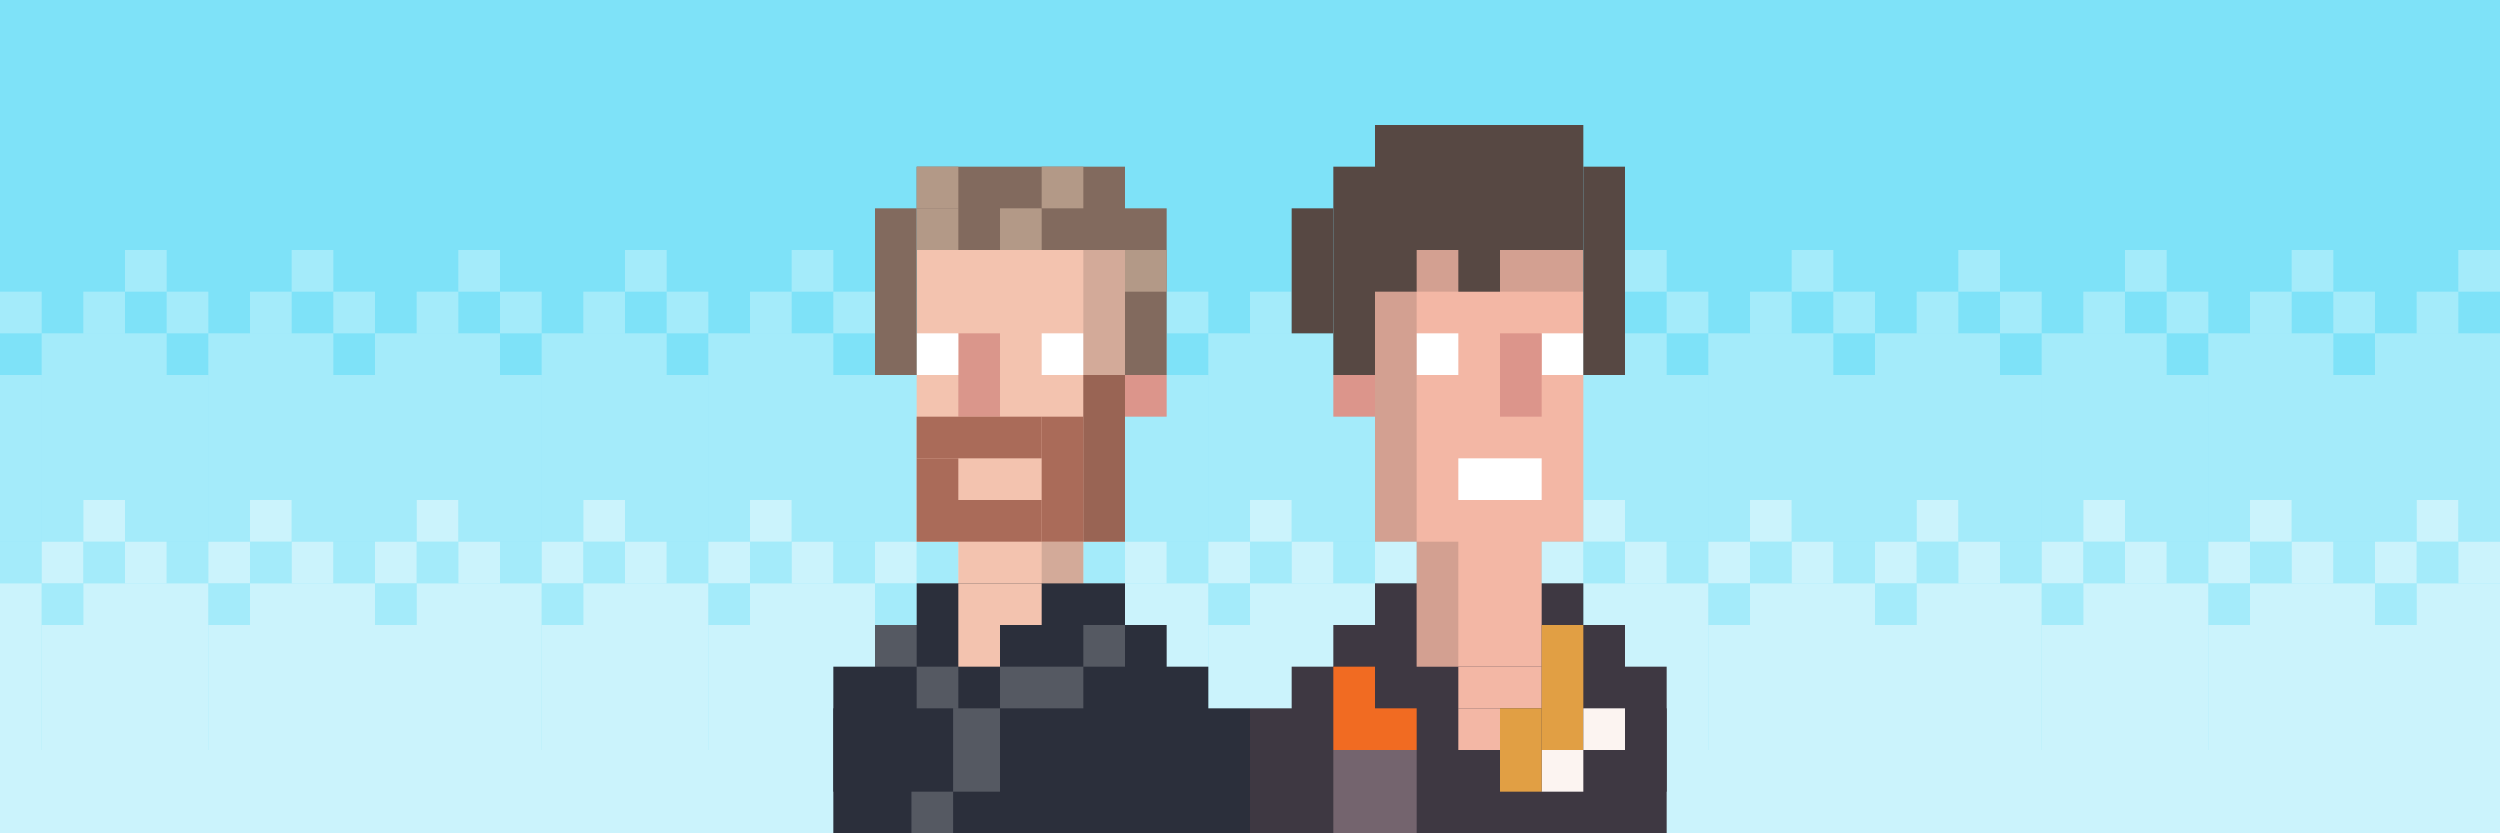 <svg width="720" height="240" viewBox="0 0 720 240" fill="none" xmlns="http://www.w3.org/2000/svg">
<rect x="0" y="0" width="720" height="240" fill="#808080" stroke="none"/>
<g clip-path="url(#clip0_1264_1956)">
<rect width="720" height="240" fill="#7EE2F8"/>
<rect x="492" y="180" width="48" height="36" fill="white" fill-opacity="0.6"/>
<rect x="492" y="156" width="12" height="12" fill="white" fill-opacity="0.6"/>
<rect x="504" y="168" width="36" height="12" fill="white" fill-opacity="0.6"/>
<rect x="516" y="156" width="12" height="12" fill="white" fill-opacity="0.6"/>
<rect x="504" y="144" width="12" height="12" fill="white" fill-opacity="0.6"/>
<rect x="492" y="168" width="12" height="12" fill="white" fill-opacity="0.3"/>
<rect x="504" y="156" width="12" height="12" fill="white" fill-opacity="0.3"/>
<rect x="528" y="156" width="12" height="12" fill="white" fill-opacity="0.3"/>
<rect x="516" y="144" width="24" height="12" fill="white" fill-opacity="0.3"/>
<rect x="492" y="144" width="12" height="12" fill="white" fill-opacity="0.3"/>
<rect x="444" y="180" width="48" height="36" fill="white" fill-opacity="0.6"/>
<rect x="444" y="156" width="12" height="12" fill="white" fill-opacity="0.6"/>
<rect x="456" y="168" width="36" height="12" fill="white" fill-opacity="0.6"/>
<rect x="468" y="156" width="12" height="12" fill="white" fill-opacity="0.6"/>
<rect x="456" y="144" width="12" height="12" fill="white" fill-opacity="0.6"/>
<rect x="444" y="168" width="12" height="12" fill="white" fill-opacity="0.3"/>
<rect x="456" y="156" width="12" height="12" fill="white" fill-opacity="0.3"/>
<rect x="480" y="156" width="12" height="12" fill="white" fill-opacity="0.3"/>
<rect x="468" y="144" width="24" height="12" fill="white" fill-opacity="0.3"/>
<rect x="444" y="144" width="12" height="12" fill="white" fill-opacity="0.3"/>
<rect x="396" y="180" width="48" height="36" fill="white" fill-opacity="0.6"/>
<rect x="396" y="156" width="12" height="12" fill="white" fill-opacity="0.6"/>
<rect x="408" y="168" width="36" height="12" fill="white" fill-opacity="0.6"/>
<rect x="420" y="156" width="12" height="12" fill="white" fill-opacity="0.6"/>
<rect x="408" y="144" width="12" height="12" fill="white" fill-opacity="0.6"/>
<rect x="396" y="168" width="12" height="12" fill="white" fill-opacity="0.3"/>
<rect x="408" y="156" width="12" height="12" fill="white" fill-opacity="0.3"/>
<rect x="432" y="156" width="12" height="12" fill="white" fill-opacity="0.3"/>
<rect x="420" y="144" width="24" height="12" fill="white" fill-opacity="0.3"/>
<rect x="396" y="144" width="12" height="12" fill="white" fill-opacity="0.3"/>
<rect x="348" y="180" width="48" height="36" fill="white" fill-opacity="0.6"/>
<rect x="348" y="156" width="12" height="12" fill="white" fill-opacity="0.6"/>
<rect x="360" y="168" width="36" height="12" fill="white" fill-opacity="0.6"/>
<rect x="372" y="156" width="12" height="12" fill="white" fill-opacity="0.6"/>
<rect x="360" y="144" width="12" height="12" fill="white" fill-opacity="0.6"/>
<rect x="348" y="168" width="12" height="12" fill="white" fill-opacity="0.3"/>
<rect x="360" y="156" width="12" height="12" fill="white" fill-opacity="0.3"/>
<rect x="384" y="156" width="12" height="12" fill="white" fill-opacity="0.3"/>
<rect x="372" y="144" width="24" height="12" fill="white" fill-opacity="0.3"/>
<rect x="348" y="144" width="12" height="12" fill="white" fill-opacity="0.3"/>
<rect x="300" y="180" width="48" height="36" fill="white" fill-opacity="0.6"/>
<rect x="300" y="156" width="12" height="12" fill="white" fill-opacity="0.6"/>
<rect x="312" y="168" width="36" height="12" fill="white" fill-opacity="0.6"/>
<rect x="324" y="156" width="12" height="12" fill="white" fill-opacity="0.6"/>
<rect x="312" y="144" width="12" height="12" fill="white" fill-opacity="0.6"/>
<rect x="300" y="168" width="12" height="12" fill="white" fill-opacity="0.3"/>
<rect x="312" y="156" width="12" height="12" fill="white" fill-opacity="0.3"/>
<rect x="336" y="156" width="12" height="12" fill="white" fill-opacity="0.3"/>
<rect x="324" y="144" width="24" height="12" fill="white" fill-opacity="0.3"/>
<rect x="300" y="144" width="12" height="12" fill="white" fill-opacity="0.3"/>
<rect x="252" y="180" width="48" height="36" fill="white" fill-opacity="0.6"/>
<rect x="252" y="156" width="12" height="12" fill="white" fill-opacity="0.6"/>
<rect x="264" y="168" width="36" height="12" fill="white" fill-opacity="0.6"/>
<rect x="276" y="156" width="12" height="12" fill="white" fill-opacity="0.6"/>
<rect x="264" y="144" width="12" height="12" fill="white" fill-opacity="0.6"/>
<rect x="252" y="168" width="12" height="12" fill="white" fill-opacity="0.3"/>
<rect x="264" y="156" width="12" height="12" fill="white" fill-opacity="0.3"/>
<rect x="288" y="156" width="12" height="12" fill="white" fill-opacity="0.3"/>
<rect x="276" y="144" width="24" height="12" fill="white" fill-opacity="0.3"/>
<rect x="252" y="144" width="12" height="12" fill="white" fill-opacity="0.3"/>
<rect x="204" y="180" width="48" height="36" fill="white" fill-opacity="0.6"/>
<rect x="204" y="156" width="12" height="12" fill="white" fill-opacity="0.6"/>
<rect x="216" y="168" width="36" height="12" fill="white" fill-opacity="0.6"/>
<rect x="228" y="156" width="12" height="12" fill="white" fill-opacity="0.6"/>
<rect x="216" y="144" width="12" height="12" fill="white" fill-opacity="0.6"/>
<rect x="204" y="168" width="12" height="12" fill="white" fill-opacity="0.3"/>
<rect x="216" y="156" width="12" height="12" fill="white" fill-opacity="0.3"/>
<rect x="240" y="156" width="12" height="12" fill="white" fill-opacity="0.3"/>
<rect x="228" y="144" width="24" height="12" fill="white" fill-opacity="0.3"/>
<rect x="204" y="144" width="12" height="12" fill="white" fill-opacity="0.3"/>
<rect x="156" y="180" width="48" height="36" fill="white" fill-opacity="0.6"/>
<rect x="156" y="156" width="12" height="12" fill="white" fill-opacity="0.6"/>
<rect x="168" y="168" width="36" height="12" fill="white" fill-opacity="0.6"/>
<rect x="180" y="156" width="12" height="12" fill="white" fill-opacity="0.6"/>
<rect x="168" y="144" width="12" height="12" fill="white" fill-opacity="0.6"/>
<rect x="156" y="168" width="12" height="12" fill="white" fill-opacity="0.3"/>
<rect x="168" y="156" width="12" height="12" fill="white" fill-opacity="0.3"/>
<rect x="192" y="156" width="12" height="12" fill="white" fill-opacity="0.3"/>
<rect x="180" y="144" width="24" height="12" fill="white" fill-opacity="0.3"/>
<rect x="156" y="144" width="12" height="12" fill="white" fill-opacity="0.3"/>
<rect x="108" y="180" width="48" height="36" fill="white" fill-opacity="0.6"/>
<rect x="108" y="156" width="12" height="12" fill="white" fill-opacity="0.6"/>
<rect x="120" y="168" width="36" height="12" fill="white" fill-opacity="0.6"/>
<rect x="132" y="156" width="12" height="12" fill="white" fill-opacity="0.6"/>
<rect x="120" y="144" width="12" height="12" fill="white" fill-opacity="0.6"/>
<rect x="108" y="168" width="12" height="12" fill="white" fill-opacity="0.3"/>
<rect x="120" y="156" width="12" height="12" fill="white" fill-opacity="0.3"/>
<rect x="144" y="156" width="12" height="12" fill="white" fill-opacity="0.3"/>
<rect x="132" y="144" width="24" height="12" fill="white" fill-opacity="0.3"/>
<rect x="108" y="144" width="12" height="12" fill="white" fill-opacity="0.3"/>
<rect x="60" y="180" width="48" height="36" fill="white" fill-opacity="0.6"/>
<rect x="60" y="156" width="12" height="12" fill="white" fill-opacity="0.6"/>
<rect x="72" y="168" width="36" height="12" fill="white" fill-opacity="0.6"/>
<rect x="84" y="156" width="12" height="12" fill="white" fill-opacity="0.6"/>
<rect x="72" y="144" width="12" height="12" fill="white" fill-opacity="0.6"/>
<rect x="60" y="168" width="12" height="12" fill="white" fill-opacity="0.3"/>
<rect x="72" y="156" width="12" height="12" fill="white" fill-opacity="0.3"/>
<rect x="96" y="156" width="12" height="12" fill="white" fill-opacity="0.3"/>
<rect x="84" y="144" width="24" height="12" fill="white" fill-opacity="0.3"/>
<rect x="60" y="144" width="12" height="12" fill="white" fill-opacity="0.3"/>
<rect x="12" y="180" width="48" height="36" fill="white" fill-opacity="0.6"/>
<rect x="12" y="156" width="12" height="12" fill="white" fill-opacity="0.6"/>
<rect x="24" y="168" width="36" height="12" fill="white" fill-opacity="0.6"/>
<rect x="36" y="156" width="12" height="12" fill="white" fill-opacity="0.6"/>
<rect x="24" y="144" width="12" height="12" fill="white" fill-opacity="0.6"/>
<rect x="12" y="168" width="12" height="12" fill="white" fill-opacity="0.3"/>
<rect x="24" y="156" width="12" height="12" fill="white" fill-opacity="0.3"/>
<rect x="48" y="156" width="12" height="12" fill="white" fill-opacity="0.3"/>
<rect x="36" y="144" width="24" height="12" fill="white" fill-opacity="0.3"/>
<rect x="12" y="144" width="12" height="12" fill="white" fill-opacity="0.3"/>
<rect x="-36" y="180" width="48" height="36" fill="white" fill-opacity="0.6"/>
<rect x="-24" y="168" width="36" height="12" fill="white" fill-opacity="0.6"/>
<rect y="156" width="12" height="12" fill="white" fill-opacity="0.3"/>
<rect x="-12" y="144" width="24" height="12" fill="white" fill-opacity="0.3"/>
<rect x="684" y="180" width="48" height="36" fill="white" fill-opacity="0.6"/>
<rect x="684" y="156" width="12" height="12" fill="white" fill-opacity="0.6"/>
<rect x="696" y="168" width="36" height="12" fill="white" fill-opacity="0.6"/>
<rect x="708" y="156" width="12" height="12" fill="white" fill-opacity="0.6"/>
<rect x="696" y="144" width="12" height="12" fill="white" fill-opacity="0.6"/>
<rect x="684" y="168" width="12" height="12" fill="white" fill-opacity="0.3"/>
<rect x="696" y="156" width="12" height="12" fill="white" fill-opacity="0.3"/>
<rect x="708" y="144" width="24" height="12" fill="white" fill-opacity="0.3"/>
<rect x="684" y="144" width="12" height="12" fill="white" fill-opacity="0.3"/>
<rect x="636" y="180" width="48" height="36" fill="white" fill-opacity="0.6"/>
<rect x="636" y="156" width="12" height="12" fill="white" fill-opacity="0.6"/>
<rect x="648" y="168" width="36" height="12" fill="white" fill-opacity="0.6"/>
<rect x="660" y="156" width="12" height="12" fill="white" fill-opacity="0.6"/>
<rect x="648" y="144" width="12" height="12" fill="white" fill-opacity="0.6"/>
<rect x="636" y="168" width="12" height="12" fill="white" fill-opacity="0.3"/>
<rect x="648" y="156" width="12" height="12" fill="white" fill-opacity="0.3"/>
<rect x="672" y="156" width="12" height="12" fill="white" fill-opacity="0.3"/>
<rect x="660" y="144" width="24" height="12" fill="white" fill-opacity="0.3"/>
<rect x="636" y="144" width="12" height="12" fill="white" fill-opacity="0.3"/>
<rect x="588" y="180" width="48" height="36" fill="white" fill-opacity="0.6"/>
<rect x="588" y="156" width="12" height="12" fill="white" fill-opacity="0.6"/>
<rect x="600" y="168" width="36" height="12" fill="white" fill-opacity="0.6"/>
<rect x="612" y="156" width="12" height="12" fill="white" fill-opacity="0.6"/>
<rect x="600" y="144" width="12" height="12" fill="white" fill-opacity="0.6"/>
<rect x="588" y="168" width="12" height="12" fill="white" fill-opacity="0.3"/>
<rect x="600" y="156" width="12" height="12" fill="white" fill-opacity="0.3"/>
<rect x="624" y="156" width="12" height="12" fill="white" fill-opacity="0.3"/>
<rect x="612" y="144" width="24" height="12" fill="white" fill-opacity="0.3"/>
<rect x="588" y="144" width="12" height="12" fill="white" fill-opacity="0.3"/>
<rect x="540" y="180" width="48" height="36" fill="white" fill-opacity="0.6"/>
<rect x="540" y="156" width="12" height="12" fill="white" fill-opacity="0.6"/>
<rect x="552" y="168" width="36" height="12" fill="white" fill-opacity="0.6"/>
<rect x="564" y="156" width="12" height="12" fill="white" fill-opacity="0.6"/>
<rect x="552" y="144" width="12" height="12" fill="white" fill-opacity="0.6"/>
<rect x="540" y="168" width="12" height="12" fill="white" fill-opacity="0.3"/>
<rect x="552" y="156" width="12" height="12" fill="white" fill-opacity="0.3"/>
<rect x="576" y="156" width="12" height="12" fill="white" fill-opacity="0.3"/>
<rect x="564" y="144" width="24" height="12" fill="white" fill-opacity="0.3"/>
<rect x="540" y="144" width="12" height="12" fill="white" fill-opacity="0.3"/>
<rect width="48" height="36" transform="matrix(-1 0 0 1 204 108)" fill="white" fill-opacity="0.3"/>
<rect width="12" height="12" transform="matrix(-1 0 0 1 204 84)" fill="white" fill-opacity="0.3"/>
<rect width="36" height="12" transform="matrix(-1 0 0 1 192 96)" fill="white" fill-opacity="0.3"/>
<rect width="12" height="12" transform="matrix(-1 0 0 1 180 84)" fill="white" fill-opacity="0.3"/>
<rect width="12" height="12" transform="matrix(-1 0 0 1 192 72)" fill="white" fill-opacity="0.3"/>
<rect width="48" height="36" transform="matrix(-1 0 0 1 252 108)" fill="white" fill-opacity="0.3"/>
<rect width="12" height="12" transform="matrix(-1 0 0 1 252 84)" fill="white" fill-opacity="0.3"/>
<rect width="36" height="12" transform="matrix(-1 0 0 1 240 96)" fill="white" fill-opacity="0.3"/>
<rect width="12" height="12" transform="matrix(-1 0 0 1 228 84)" fill="white" fill-opacity="0.3"/>
<rect width="12" height="12" transform="matrix(-1 0 0 1 240 72)" fill="white" fill-opacity="0.3"/>
<rect width="48" height="36" transform="matrix(-1 0 0 1 300 108)" fill="white" fill-opacity="0.3"/>
<rect width="12" height="12" transform="matrix(-1 0 0 1 300 84)" fill="white" fill-opacity="0.3"/>
<rect width="36" height="12" transform="matrix(-1 0 0 1 288 96)" fill="white" fill-opacity="0.3"/>
<rect width="12" height="12" transform="matrix(-1 0 0 1 276 84)" fill="white" fill-opacity="0.3"/>
<rect width="12" height="12" transform="matrix(-1 0 0 1 288 72)" fill="white" fill-opacity="0.3"/>
<rect width="48" height="36" transform="matrix(-1 0 0 1 348 108)" fill="white" fill-opacity="0.3"/>
<rect width="12" height="12" transform="matrix(-1 0 0 1 348 84)" fill="white" fill-opacity="0.3"/>
<rect width="36" height="12" transform="matrix(-1 0 0 1 336 96)" fill="white" fill-opacity="0.3"/>
<rect width="12" height="12" transform="matrix(-1 0 0 1 324 84)" fill="white" fill-opacity="0.3"/>
<rect width="12" height="12" transform="matrix(-1 0 0 1 336 72)" fill="white" fill-opacity="0.3"/>
<rect width="48" height="36" transform="matrix(-1 0 0 1 396 108)" fill="white" fill-opacity="0.3"/>
<rect width="12" height="12" transform="matrix(-1 0 0 1 396 84)" fill="white" fill-opacity="0.3"/>
<rect width="36" height="12" transform="matrix(-1 0 0 1 384 96)" fill="white" fill-opacity="0.3"/>
<rect width="12" height="12" transform="matrix(-1 0 0 1 372 84)" fill="white" fill-opacity="0.3"/>
<rect width="12" height="12" transform="matrix(-1 0 0 1 384 72)" fill="white" fill-opacity="0.3"/>
<rect width="48" height="36" transform="matrix(-1 0 0 1 444 108)" fill="white" fill-opacity="0.3"/>
<rect width="12" height="12" transform="matrix(-1 0 0 1 444 84)" fill="white" fill-opacity="0.3"/>
<rect width="36" height="12" transform="matrix(-1 0 0 1 432 96)" fill="white" fill-opacity="0.3"/>
<rect width="12" height="12" transform="matrix(-1 0 0 1 420 84)" fill="white" fill-opacity="0.3"/>
<rect width="12" height="12" transform="matrix(-1 0 0 1 432 72)" fill="white" fill-opacity="0.3"/>
<rect width="48" height="36" transform="matrix(-1 0 0 1 492 108)" fill="white" fill-opacity="0.3"/>
<rect width="12" height="12" transform="matrix(-1 0 0 1 492 84)" fill="white" fill-opacity="0.3"/>
<rect width="36" height="12" transform="matrix(-1 0 0 1 480 96)" fill="white" fill-opacity="0.3"/>
<rect width="12" height="12" transform="matrix(-1 0 0 1 468 84)" fill="white" fill-opacity="0.3"/>
<rect width="12" height="12" transform="matrix(-1 0 0 1 480 72)" fill="white" fill-opacity="0.3"/>
<rect width="48" height="36" transform="matrix(-1 0 0 1 540 108)" fill="white" fill-opacity="0.3"/>
<rect width="12" height="12" transform="matrix(-1 0 0 1 540 84)" fill="white" fill-opacity="0.3"/>
<rect width="36" height="12" transform="matrix(-1 0 0 1 528 96)" fill="white" fill-opacity="0.3"/>
<rect width="12" height="12" transform="matrix(-1 0 0 1 516 84)" fill="white" fill-opacity="0.3"/>
<rect width="12" height="12" transform="matrix(-1 0 0 1 528 72)" fill="white" fill-opacity="0.3"/>
<rect width="48" height="36" transform="matrix(-1 0 0 1 12 108)" fill="white" fill-opacity="0.3"/>
<rect width="12" height="12" transform="matrix(-1 0 0 1 12 84)" fill="white" fill-opacity="0.3"/>
<rect width="48" height="36" transform="matrix(-1 0 0 1 60 108)" fill="white" fill-opacity="0.3"/>
<rect width="12" height="12" transform="matrix(-1 0 0 1 60 84)" fill="white" fill-opacity="0.3"/>
<rect width="36" height="12" transform="matrix(-1 0 0 1 48 96)" fill="white" fill-opacity="0.3"/>
<rect width="12" height="12" transform="matrix(-1 0 0 1 36 84)" fill="white" fill-opacity="0.3"/>
<rect width="12" height="12" transform="matrix(-1 0 0 1 48 72)" fill="white" fill-opacity="0.3"/>
<rect width="48" height="36" transform="matrix(-1 0 0 1 108 108)" fill="white" fill-opacity="0.3"/>
<rect width="12" height="12" transform="matrix(-1 0 0 1 108 84)" fill="white" fill-opacity="0.3"/>
<rect width="36" height="12" transform="matrix(-1 0 0 1 96 96)" fill="white" fill-opacity="0.3"/>
<rect width="12" height="12" transform="matrix(-1 0 0 1 84 84)" fill="white" fill-opacity="0.3"/>
<rect width="12" height="12" transform="matrix(-1 0 0 1 96 72)" fill="white" fill-opacity="0.3"/>
<rect width="48" height="36" transform="matrix(-1 0 0 1 156 108)" fill="white" fill-opacity="0.3"/>
<rect width="12" height="12" transform="matrix(-1 0 0 1 156 84)" fill="white" fill-opacity="0.3"/>
<rect width="36" height="12" transform="matrix(-1 0 0 1 144 96)" fill="white" fill-opacity="0.3"/>
<rect width="12" height="12" transform="matrix(-1 0 0 1 132 84)" fill="white" fill-opacity="0.3"/>
<rect width="12" height="12" transform="matrix(-1 0 0 1 144 72)" fill="white" fill-opacity="0.3"/>
<rect width="48" height="36" transform="matrix(-1 0 0 1 588 108)" fill="white" fill-opacity="0.3"/>
<rect width="12" height="12" transform="matrix(-1 0 0 1 588 84)" fill="white" fill-opacity="0.3"/>
<rect width="36" height="12" transform="matrix(-1 0 0 1 576 96)" fill="white" fill-opacity="0.3"/>
<rect width="12" height="12" transform="matrix(-1 0 0 1 564 84)" fill="white" fill-opacity="0.3"/>
<rect width="12" height="12" transform="matrix(-1 0 0 1 576 72)" fill="white" fill-opacity="0.3"/>
<rect width="48" height="36" transform="matrix(-1 0 0 1 636 108)" fill="white" fill-opacity="0.3"/>
<rect width="12" height="12" transform="matrix(-1 0 0 1 636 84)" fill="white" fill-opacity="0.3"/>
<rect width="36" height="12" transform="matrix(-1 0 0 1 624 96)" fill="white" fill-opacity="0.3"/>
<rect width="12" height="12" transform="matrix(-1 0 0 1 612 84)" fill="white" fill-opacity="0.3"/>
<rect width="12" height="12" transform="matrix(-1 0 0 1 624 72)" fill="white" fill-opacity="0.3"/>
<rect width="48" height="36" transform="matrix(-1 0 0 1 684 108)" fill="white" fill-opacity="0.3"/>
<rect width="12" height="12" transform="matrix(-1 0 0 1 684 84)" fill="white" fill-opacity="0.3"/>
<rect width="36" height="12" transform="matrix(-1 0 0 1 672 96)" fill="white" fill-opacity="0.3"/>
<rect width="12" height="12" transform="matrix(-1 0 0 1 660 84)" fill="white" fill-opacity="0.3"/>
<rect width="12" height="12" transform="matrix(-1 0 0 1 672 72)" fill="white" fill-opacity="0.3"/>
<rect width="48" height="36" transform="matrix(-1 0 0 1 732 108)" fill="white" fill-opacity="0.3"/>
<rect width="36" height="12" transform="matrix(-1 0 0 1 720 96)" fill="white" fill-opacity="0.3"/>
<rect width="12" height="12" transform="matrix(-1 0 0 1 708 84)" fill="white" fill-opacity="0.3"/>
<rect width="12" height="12" transform="matrix(-1 0 0 1 720 72)" fill="white" fill-opacity="0.3"/>
<rect y="216" width="720" height="24" fill="white" fill-opacity="0.6"/>
<rect width="60" height="84" transform="matrix(-1 0 0 1 324 72)" fill="#F3C3AF"/>
<rect width="12" height="24" transform="matrix(-1 0 0 1 288 96)" fill="#DA968B"/>
<rect width="36" height="60" transform="matrix(-1 0 0 1 312 144)" fill="#F3C3AF"/>
<rect width="12" height="12" transform="matrix(-1 0 0 1 312 96)" fill="white"/>
<rect width="12" height="12" transform="matrix(-1 0 0 1 276 96)" fill="white"/>
<rect width="12" height="12" transform="matrix(-1 0 0 1 336 108)" fill="#DC958B"/>
<rect width="60" height="36" transform="matrix(-1 0 0 1 324 168)" fill="#2B2F3B"/>
<rect width="84" height="36" transform="matrix(-1 0 0 1 336 180)" fill="#2B2F3B"/>
<rect width="108" height="36" transform="matrix(-1 0 0 1 348 192)" fill="#2B2F3B"/>
<rect width="120" height="36" transform="matrix(-1 0 0 1 360 204)" fill="#2B2F3B"/>
<rect width="60" height="24" transform="matrix(-1 0 0 1 324 48)" fill="#826A5E"/>
<rect width="12" height="48" transform="matrix(-1 0 0 1 264 60)" fill="#826A5E"/>
<rect width="12" height="12" transform="matrix(-1 0 0 1 312 48)" fill="#B39987"/>
<rect width="24" height="12" transform="matrix(-1 0 0 1 300 168)" fill="#F3C3AF"/>
<rect width="12" height="12" transform="matrix(-1 0 0 1 288 180)" fill="#F3C3AF"/>
<rect width="12" height="12" transform="matrix(-1 0 0 1 276 48)" fill="#B39987"/>
<rect width="12" height="12" transform="matrix(-1 0 0 1 300 60)" fill="#B39987"/>
<rect width="12" height="12" transform="matrix(-1 0 0 1 276 60)" fill="#B39987"/>
<rect width="12" height="48" transform="matrix(-1 0 0 1 336 60)" fill="#826A5E"/>
<rect width="36" height="12" transform="matrix(-1 0 0 1 300 120)" fill="#AA6B59"/>
<rect width="36" height="12" transform="matrix(-1 0 0 1 300 144)" fill="#AA6B59"/>
<rect width="12" height="36" transform="matrix(-1 0 0 1 312 120)" fill="#AA6B59"/>
<rect width="12" height="12" transform="matrix(-1 0 0 1 276 132)" fill="#AA6B59"/>
<rect width="12" height="48" transform="matrix(-1 0 0 1 324 108)" fill="#AA6B59"/>
<rect width="12" height="12" transform="matrix(-1 0 0 1 336 72)" fill="#B39987"/>
<rect opacity="0.2" width="12" height="84" transform="matrix(-1 0 0 1 324 72)" fill="#574843"/>
<rect opacity="0.2" width="12" height="12" transform="matrix(-1 0 0 1 312 156)" fill="#574843"/>
<rect opacity="0.2" width="12" height="12" transform="matrix(-1 0 0 1 324 180)" fill="white"/>
<rect opacity="0.2" width="12" height="12" transform="matrix(-1 0 0 1 274.5 228)" fill="white"/>
<rect opacity="0.2" width="24" height="12" transform="matrix(-1 0 0 1 312 192)" fill="white"/>
<rect opacity="0.2" width="12" height="12" transform="matrix(-1 0 0 1 276 192)" fill="white"/>
<rect opacity="0.2" width="12" height="12" transform="matrix(-1 0 0 1 264 180)" fill="white"/>
<rect opacity="0.2" width="13.5" height="24" transform="matrix(-1 0 0 1 288 204)" fill="white"/>
<rect width="60" height="36" transform="matrix(-1 0 0 1 456 168)" fill="#3E3842"/>
<rect width="84" height="36" transform="matrix(-1 0 0 1 468 180)" fill="#3E3842"/>
<rect width="108" height="36" transform="matrix(-1 0 0 1 480 192)" fill="#3E3842"/>
<rect width="120" height="36" transform="matrix(-1 0 0 1 480 204)" fill="#3E3842"/>
<rect width="36" height="48" transform="matrix(-1 0 0 1 444 144)" fill="#F3B7A5"/>
<rect width="24" height="12" transform="matrix(-1 0 0 1 444 192)" fill="#F3B7A5"/>
<rect width="12" height="12" transform="matrix(-1 0 0 1 432 204)" fill="#F3B7A5"/>
<rect width="60" height="84" transform="matrix(-1 0 0 1 456 72)" fill="#F3B7A5"/>
<rect width="24" height="12" transform="matrix(-1 0 0 1 444 132)" fill="white"/>
<rect width="12" height="12" transform="matrix(-1 0 0 1 420 96)" fill="white"/>
<rect width="12" height="12" transform="matrix(-1 0 0 1 396 108)" fill="#DC958B"/>
<rect width="12" height="12" transform="matrix(-1 0 0 1 456 96)" fill="white"/>
<rect width="12" height="24" transform="matrix(-1 0 0 1 444 96)" fill="#DC958B"/>
<rect opacity="0.2" width="48" height="12" transform="matrix(-1 0 0 1 456 72)" fill="#574843"/>
<rect opacity="0.2" width="12" height="84" transform="matrix(-1 0 0 1 408 72)" fill="#574843"/>
<rect opacity="0.2" width="12" height="36" transform="matrix(-1 0 0 1 420 156)" fill="#574843"/>
<rect width="12" height="60" transform="matrix(-1 0 0 1 468 48)" fill="#574843"/>
<rect width="12" height="12" transform="matrix(-1 0 0 1 432 72)" fill="#574843"/>
<rect width="12" height="12" transform="matrix(-1 0 0 1 408 72)" fill="#574843"/>
<rect width="12" height="60" transform="matrix(-1 0 0 1 396 48)" fill="#574843"/>
<rect width="12" height="36" transform="matrix(-1 0 0 1 384 60)" fill="#574843"/>
<rect width="60" height="36" transform="matrix(-1 0 0 1 456 36)" fill="#574843"/>
<rect width="12" height="36" transform="matrix(-1 0 0 1 456 180)" fill="#E19F44"/>
<rect width="12" height="24" transform="matrix(-1 0 0 1 396 192)" fill="#F16B22"/>
<rect width="12" height="12" transform="matrix(-1 0 0 1 456 216)" fill="#FCF4F1"/>
<rect width="12" height="12" transform="matrix(-1 0 0 1 468 204)" fill="#FCF4F1"/>
<rect width="12" height="24" transform="matrix(-1 0 0 1 444 204)" fill="#E19F44"/>
<rect width="12" height="12" transform="matrix(-1 0 0 1 408 204)" fill="#F16B22"/>
<rect width="24" height="24" transform="matrix(-1 0 0 1 408 216)" fill="#74646E"/>
</g>
<defs>
<clipPath id="clip0_1264_1956">
<rect width="720" height="240" fill="white"/>
</clipPath>
</defs>
</svg>
